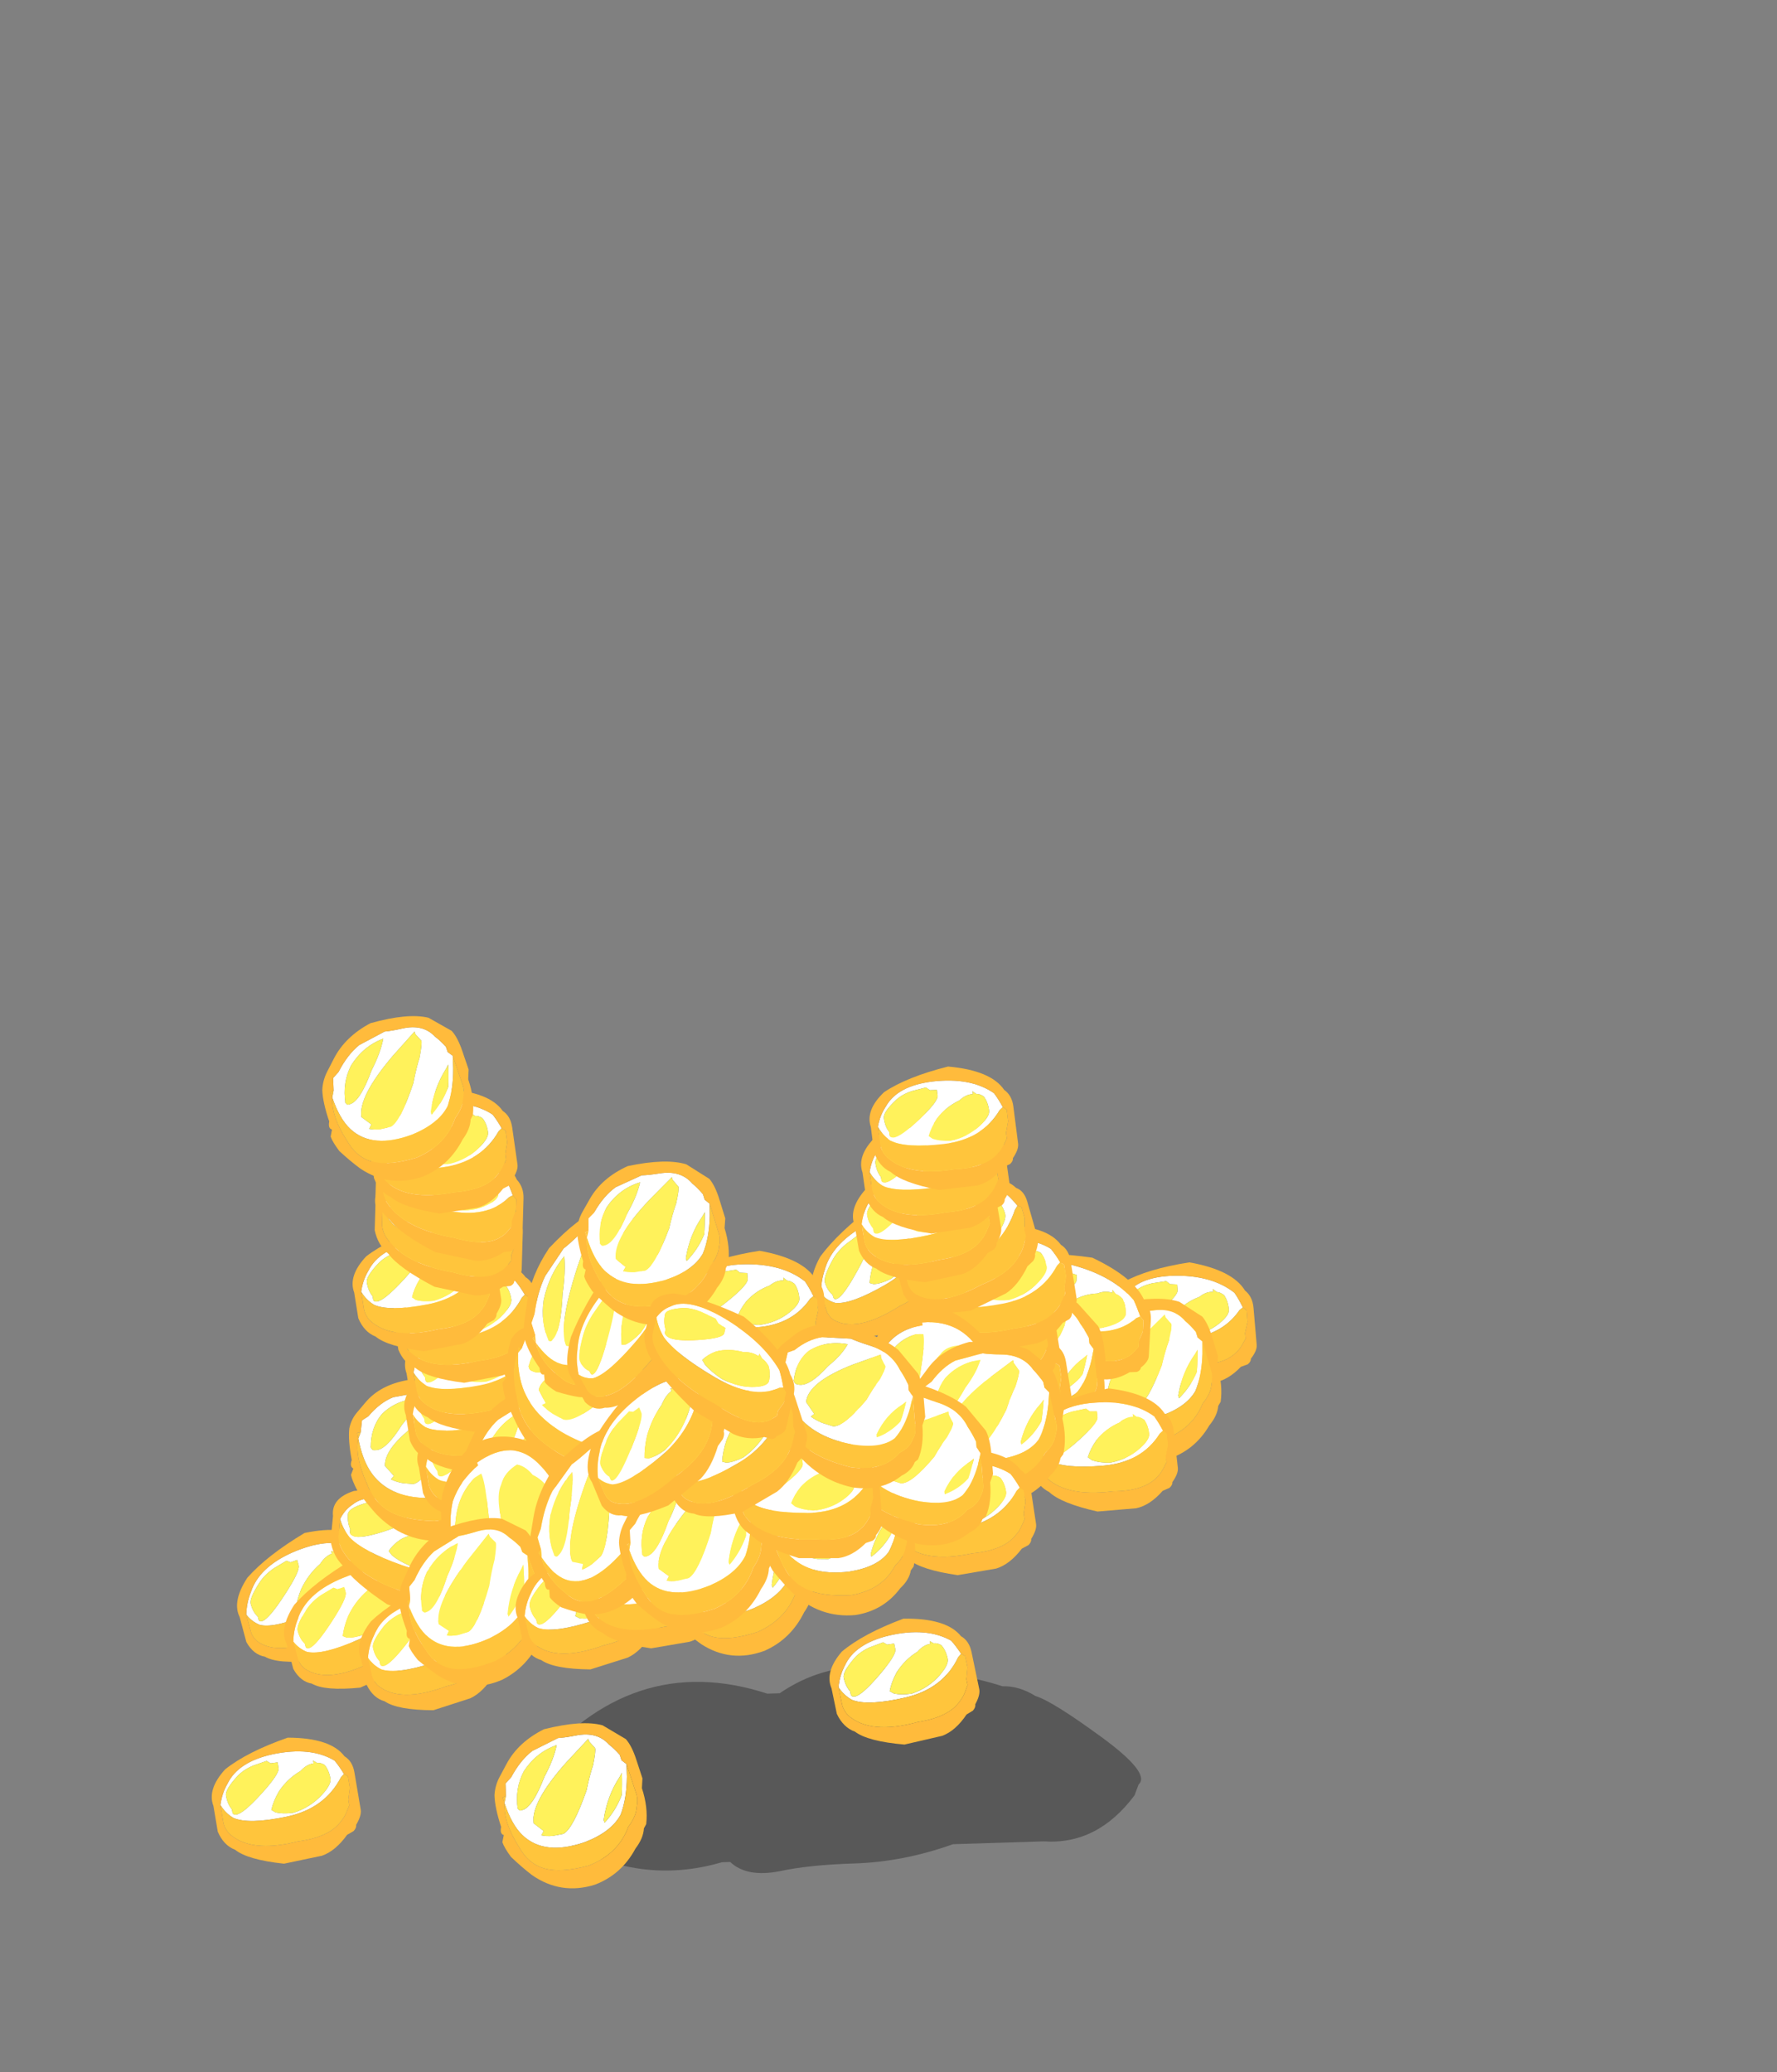 <?xml version="1.0" encoding="UTF-8" standalone="no"?>
<svg xmlns:ffdec="https://www.free-decompiler.com/flash" xmlns:xlink="http://www.w3.org/1999/xlink" ffdec:objectType="frame" height="134.5px" width="115.35px" xmlns="http://www.w3.org/2000/svg">
  <rect width="100%" height="100%" fill="#808080" stroke="none"/>
  <g transform="matrix(1.0, 0.0, 0.0, 1.0, 69.0, 110.95)">
    <use ffdec:characterId="74" height="1.9" transform="matrix(5.356, -0.168, 0.0, 7.0, -35.259, -2.257)" width="7.55" xlink:href="#shape0"/>
    <use ffdec:characterId="75" height="2.15" transform="matrix(4.617, 0.218, 0.317, 3.695, 2.667, -29.269)" width="2.05" xlink:href="#shape1"/>
    <use ffdec:characterId="76" height="2.85" transform="matrix(4.229, -1.856, 1.076, 3.562, -0.697, -24.438)" width="2.15" xlink:href="#shape2"/>
    <use ffdec:characterId="75" height="2.15" transform="matrix(4.646, 1.593, -0.206, 3.599, -3.666, -31.221)" width="2.05" xlink:href="#shape1"/>
    <use ffdec:characterId="76" height="2.85" transform="matrix(4.602, -0.049, 0.418, 3.705, -7.713, -27.728)" width="2.15" xlink:href="#shape2"/>
    <use ffdec:characterId="75" height="2.15" transform="matrix(4.171, -2.023, 1.136, 3.531, -17.252, -30.287)" width="2.05" xlink:href="#shape1"/>
    <use ffdec:characterId="75" height="2.15" transform="matrix(4.314, -1.54, 0.964, 3.604, -54.408, -9.592)" width="2.05" xlink:href="#shape1"/>
    <use ffdec:characterId="75" height="2.15" transform="matrix(4.314, -1.54, 0.964, 3.604, -51.358, -7.842)" width="2.05" xlink:href="#shape1"/>
    <use ffdec:characterId="75" height="2.15" transform="matrix(4.603, 1.956, -0.348, 3.533, -47.036, -16.071)" width="2.05" xlink:href="#shape1"/>
    <use ffdec:characterId="76" height="2.85" transform="matrix(4.466, -0.805, 0.695, 3.662, -47.224, -20.524)" width="2.15" xlink:href="#shape2"/>
    <use ffdec:characterId="75" height="2.15" transform="matrix(4.538, -0.522, 0.594, 3.696, -40.502, -14.694)" width="2.05" xlink:href="#shape1"/>
    <use ffdec:characterId="75" height="2.15" transform="matrix(4.538, -0.522, 0.594, 3.696, -40.952, -17.144)" width="2.05" xlink:href="#shape1"/>
    <use ffdec:characterId="75" height="2.15" transform="matrix(4.538, -0.522, 0.594, 3.696, -42.402, -19.394)" width="2.05" xlink:href="#shape1"/>
    <use ffdec:characterId="75" height="2.15" transform="matrix(4.538, -0.522, 0.594, 3.696, -43.252, -22.794)" width="2.05" xlink:href="#shape1"/>
    <use ffdec:characterId="75" height="2.15" transform="matrix(4.538, -0.522, 0.594, 3.696, -43.202, -25.494)" width="2.05" xlink:href="#shape1"/>
    <use ffdec:characterId="75" height="2.15" transform="matrix(4.538, -0.522, 0.594, 3.696, -44.002, -28.694)" width="2.05" xlink:href="#shape1"/>
    <use ffdec:characterId="75" height="2.15" transform="matrix(4.539, -0.522, 0.593, 3.696, -46.602, -30.744)" width="2.05" xlink:href="#shape1"/>
    <use ffdec:characterId="75" height="2.15" transform="matrix(4.652, 1.332, -0.105, 3.627, -44.525, -36.353)" width="2.05" xlink:href="#shape1"/>
    <use ffdec:characterId="75" height="2.15" transform="matrix(4.652, 1.331, -0.105, 3.628, -44.475, -38.603)" width="2.05" xlink:href="#shape1"/>
    <use ffdec:characterId="75" height="2.15" transform="matrix(4.556, -0.344, 0.527, 3.695, -45.487, -39.829)" width="2.05" xlink:href="#shape1"/>
    <use ffdec:characterId="76" height="2.85" transform="matrix(4.11, -2.187, 1.193, 3.494, -49.266, -42.237)" width="2.15" xlink:href="#shape2"/>
    <use ffdec:characterId="75" height="2.15" transform="matrix(4.538, -0.522, 0.594, 3.696, -9.602, -21.544)" width="2.05" xlink:href="#shape1"/>
    <use ffdec:characterId="75" height="2.15" transform="matrix(4.538, -0.522, 0.594, 3.696, -9.552, -24.244)" width="2.05" xlink:href="#shape1"/>
    <use ffdec:characterId="75" height="2.15" transform="matrix(4.538, -0.522, 0.594, 3.696, -10.352, -27.444)" width="2.05" xlink:href="#shape1"/>
    <use ffdec:characterId="75" height="2.15" transform="matrix(4.539, -0.522, 0.593, 3.696, -9.252, -30.794)" width="2.05" xlink:href="#shape1"/>
    <use ffdec:characterId="75" height="2.15" transform="matrix(4.268, -1.713, 1.025, 3.582, -11.832, -32.115)" width="2.05" xlink:href="#shape1"/>
    <use ffdec:characterId="75" height="2.15" transform="matrix(4.515, -0.632, 0.633, 3.687, -14.157, -35.109)" width="2.05" xlink:href="#shape1"/>
    <use ffdec:characterId="75" height="2.15" transform="matrix(4.556, -0.344, 0.527, 3.695, -13.537, -38.528)" width="2.05" xlink:href="#shape1"/>
    <use ffdec:characterId="75" height="2.15" transform="matrix(4.571, -0.196, 0.472, 3.695, -12.943, -41.484)" width="2.05" xlink:href="#shape1"/>
    <use ffdec:characterId="75" height="2.15" transform="matrix(4.528, -0.695, 0.769, 3.687, -15.793, -5.043)" width="2.05" xlink:href="#shape1"/>
    <use ffdec:characterId="76" height="2.85" transform="matrix(4.175, -2.09, 1.162, 3.54, -38.075, 3.494)" width="2.15" xlink:href="#shape2"/>
    <use ffdec:characterId="75" height="2.15" transform="matrix(4.542, -0.605, 0.626, 3.707, -55.772, 2.571)" width="2.05" xlink:href="#shape1"/>
    <use ffdec:characterId="78" height="3.45" transform="matrix(4.708, -0.048, 0.427, 3.79, -13.274, -26.204)" width="1.9" xlink:href="#shape3"/>
    <use ffdec:characterId="75" height="2.15" transform="matrix(4.438, -1.078, 0.797, 3.663, -46.355, -6.894)" width="2.05" xlink:href="#shape1"/>
    <use ffdec:characterId="76" height="2.85" transform="matrix(4.016, -2.509, 1.308, 3.447, -40.212, -17.646)" width="2.15" xlink:href="#shape2"/>
    <use ffdec:characterId="76" height="2.85" transform="matrix(4.673, 1.337, -0.106, 3.642, -36.218, -26.499)" width="2.15" xlink:href="#shape2"/>
    <use ffdec:characterId="76" height="2.85" transform="matrix(2.975, -4.448, 1.959, 2.779, -36.477, -25.265)" width="2.15" xlink:href="#shape2"/>
    <use ffdec:characterId="75" height="2.15" transform="matrix(3.517, -3.654, 1.703, 3.147, -33.5, -24.507)" width="2.05" xlink:href="#shape1"/>
    <use ffdec:characterId="75" height="2.15" transform="matrix(4.649, 0.217, 0.32, 3.721, -25.272, -30.019)" width="2.05" xlink:href="#shape1"/>
    <use ffdec:characterId="78" height="3.45" transform="matrix(4.106, -2.566, 1.337, 3.525, -41.918, -14.88)" width="1.9" xlink:href="#shape3"/>
    <use ffdec:characterId="76" height="2.85" transform="matrix(4.016, -2.509, 1.308, 3.447, -44.362, -9.096)" width="2.15" xlink:href="#shape2"/>
    <use ffdec:characterId="75" height="2.15" transform="matrix(4.607, -0.047, 0.418, 3.711, -2.573, -20.772)" width="2.05" xlink:href="#shape1"/>
    <use ffdec:characterId="76" height="2.85" transform="matrix(4.413, -1.172, 0.831, 3.652, -10.716, -22.609)" width="2.15" xlink:href="#shape2"/>
    <use ffdec:characterId="76" height="2.85" transform="matrix(4.209, -1.919, 1.099, 3.553, -32.674, -33.241)" width="2.15" xlink:href="#shape2"/>
    <use ffdec:characterId="75" height="2.15" transform="matrix(4.478, -1.058, 0.794, 3.694, -36.189, -9.627)" width="2.05" xlink:href="#shape1"/>
    <use ffdec:characterId="75" height="2.15" transform="matrix(4.591, -0.437, 0.565, 3.731, -31.85, -11.603)" width="2.05" xlink:href="#shape1"/>
    <use ffdec:characterId="76" height="2.85" transform="matrix(4.115, -2.324, 1.246, 3.511, -27.24, -11.361)" width="2.15" xlink:href="#shape2"/>
    <use ffdec:characterId="75" height="2.15" transform="matrix(4.592, -0.437, 0.565, 3.731, -11.951, -16.354)" width="2.05" xlink:href="#shape1"/>
    <use ffdec:characterId="76" height="2.85" transform="matrix(4.452, -1.176, 0.836, 3.682, -20.523, -15.374)" width="2.15" xlink:href="#shape2"/>
    <use ffdec:characterId="76" height="2.85" transform="matrix(4.66, 0.25, 0.309, 3.727, -15.037, -21.586)" width="2.15" xlink:href="#shape2"/>
    <use ffdec:characterId="76" height="2.85" transform="matrix(3.105, -4.317, 1.92, 2.872, -36.096, -11.432)" width="2.15" xlink:href="#shape2"/>
    <use ffdec:characterId="76" height="2.85" transform="matrix(4.114, -2.324, 1.246, 3.511, -30.039, -12.861)" width="2.15" xlink:href="#shape2"/>
    <use ffdec:characterId="75" height="2.15" transform="matrix(4.676, 0.34, 0.276, 3.731, -21.71, -18.119)" width="2.05" xlink:href="#shape1"/>
    <use ffdec:characterId="76" height="2.85" transform="matrix(4.66, 0.249, 0.309, 3.726, -19.437, -25.283)" width="2.15" xlink:href="#shape2"/>
    <use ffdec:characterId="75" height="2.15" transform="matrix(4.196, -2.076, 1.158, 3.556, -26.872, -18.682)" width="2.05" xlink:href="#shape1"/>
    <use ffdec:characterId="75" height="2.15" transform="matrix(3.914, -2.813, 1.416, 3.394, -31.991, -18.134)" width="2.05" xlink:href="#shape1"/>
    <use ffdec:characterId="75" height="2.15" transform="matrix(4.474, 2.995, -0.757, 3.34, -26.083, -29.074)" width="2.05" xlink:href="#shape1"/>
  </g>
  <defs>
    <g id="shape0" transform="matrix(1.0, 0.0, 0.0, 1.0, 1.15, 0.75)">
      <path d="M2.0 -0.5 Q2.7 -0.85 3.6 -0.65 4.15 -0.65 4.7 -0.5 4.9 -0.5 5.1 -0.4 5.3 -0.35 5.9 0.0 6.5 0.35 6.35 0.45 L6.3 0.55 Q5.85 1.0 5.2 0.95 4.65 0.95 4.1 0.95 3.5 1.1 2.9 1.1 2.35 1.1 2.0 1.15 1.6 1.2 1.4 1.05 L1.3 1.05 Q0.3 1.25 -0.65 0.8 -0.75 0.7 -0.8 0.65 L-0.95 0.6 Q-1.35 0.45 -1.0 0.15 0.2 -0.95 1.85 -0.5 1.9 -0.5 2.0 -0.5" fill="#444444" fill-opacity="0.667" fill-rule="evenodd" stroke="none"/>
    </g>
    <g id="shape1" transform="matrix(1.0, 0.0, 0.0, 1.0, 1.05, 2.0)">
      <path d="M0.5 -1.5 L0.45 -1.55 0.45 -1.5 Q0.35 -1.5 0.25 -1.4 0.05 -1.3 -0.1 -1.1 -0.2 -0.95 -0.25 -0.8 L-0.2 -0.75 Q-0.1 -0.7 0.05 -0.7 0.3 -0.75 0.5 -0.95 0.65 -1.1 0.65 -1.2 0.65 -1.35 0.6 -1.45 0.55 -1.5 0.5 -1.5 M0.85 -1.25 L0.8 -1.2 Q0.5 -0.7 -0.05 -0.65 -0.6 -0.6 -0.8 -0.75 -0.9 -0.85 -0.95 -1.0 -0.9 -1.2 -0.8 -1.35 -0.6 -1.7 -0.1 -1.75 0.45 -1.8 0.75 -1.5 0.8 -1.4 0.85 -1.25 M-0.8 -0.9 L-0.8 -0.85 Q-0.8 -0.8 -0.75 -0.8 -0.65 -0.8 -0.35 -1.1 -0.05 -1.4 -0.05 -1.5 -0.05 -1.55 -0.05 -1.6 L-0.15 -1.6 -0.2 -1.65 -0.4 -1.6 Q-0.55 -1.55 -0.65 -1.45 -0.85 -1.25 -0.85 -1.15 -0.85 -1.0 -0.8 -0.9" fill="#ffffff" fill-rule="evenodd" stroke="none"/>
      <path d="M0.5 -1.5 Q0.55 -1.5 0.6 -1.45 0.65 -1.35 0.65 -1.2 0.65 -1.1 0.5 -0.95 0.3 -0.75 0.05 -0.7 -0.1 -0.7 -0.2 -0.75 L-0.25 -0.8 Q-0.2 -0.95 -0.1 -1.1 0.05 -1.3 0.25 -1.4 0.35 -1.5 0.45 -1.5 L0.45 -1.55 0.5 -1.5 M-0.8 -0.9 Q-0.85 -1.0 -0.85 -1.15 -0.85 -1.25 -0.65 -1.45 -0.55 -1.55 -0.4 -1.6 L-0.2 -1.65 -0.15 -1.6 -0.05 -1.6 Q-0.05 -1.55 -0.05 -1.5 -0.05 -1.4 -0.35 -1.1 -0.65 -0.8 -0.75 -0.8 -0.8 -0.8 -0.8 -0.85 L-0.8 -0.9" fill="#fff25b" fill-rule="evenodd" stroke="none"/>
      <path d="M0.85 -1.25 L0.9 -1.2 Q0.9 -1.1 0.9 -1.05 L0.9 -1.0 0.85 -0.8 0.85 -0.7 0.8 -0.6 Q0.75 -0.5 0.7 -0.45 0.5 -0.2 0.05 -0.2 -0.65 -0.1 -0.9 -0.5 -0.95 -0.6 -0.95 -0.7 L-0.95 -0.85 Q-0.95 -0.95 -0.95 -1.0 -0.9 -0.85 -0.8 -0.75 -0.6 -0.6 -0.05 -0.65 0.5 -0.7 0.8 -1.2 L0.85 -1.25" fill="#ffc53c" fill-rule="evenodd" stroke="none"/>
      <path d="M-0.95 -1.0 Q-0.95 -0.95 -0.95 -0.85 L-0.95 -0.7 Q-0.95 -0.6 -0.9 -0.5 -0.65 -0.1 0.05 -0.2 0.5 -0.2 0.7 -0.45 0.75 -0.5 0.8 -0.6 L0.85 -0.7 0.85 -0.8 0.9 -1.0 0.9 -1.05 Q0.9 -1.1 0.9 -1.2 L0.85 -1.25 Q0.8 -1.4 0.75 -1.5 0.45 -1.8 -0.1 -1.75 -0.6 -1.7 -0.8 -1.35 -0.9 -1.2 -0.95 -1.0 M1.0 -1.25 L1.0 -0.85 Q1.0 -0.75 1.0 -0.65 L1.0 -0.6 Q1.0 -0.5 0.9 -0.35 0.9 -0.3 0.85 -0.25 L0.75 -0.2 Q0.55 0.05 0.35 0.1 L-0.2 0.15 Q-0.7 0.0 -0.85 -0.2 -1.0 -0.3 -1.05 -0.55 L-1.05 -0.65 Q-1.05 -0.7 -1.05 -0.75 -1.05 -0.8 -1.05 -1.0 -1.1 -1.3 -0.8 -1.6 -0.45 -1.85 0.15 -2.0 0.75 -1.9 0.9 -1.55 1.0 -1.45 1.0 -1.25" fill="#ffbb3c" fill-rule="evenodd" stroke="none"/>
    </g>
    <g id="shape2" transform="matrix(1.0, 0.0, 0.0, 1.0, 1.2, 2.25)">
      <path d="M0.4 -1.7 L0.4 -1.75 Q0.2 -1.65 0.0 -1.55 -0.65 -1.2 -0.7 -0.85 L-0.6 -0.65 -0.65 -0.6 Q-0.6 -0.55 -0.5 -0.5 L-0.35 -0.45 Q-0.2 -0.45 0.15 -0.95 0.25 -1.15 0.35 -1.3 0.45 -1.5 0.45 -1.55 L0.4 -1.7 M0.65 -0.9 Q0.4 -0.7 0.25 -0.35 L0.25 -0.3 Q0.45 -0.4 0.6 -0.6 0.65 -0.75 0.7 -0.95 L0.65 -0.9 M0.8 -1.05 L0.75 -0.85 Q0.65 -0.5 0.5 -0.3 0.3 -0.1 -0.1 -0.15 -0.7 -0.25 -0.9 -0.75 -1.0 -1.0 -1.0 -1.4 L-0.95 -1.5 -0.9 -1.7 -0.8 -1.75 Q-0.6 -1.95 -0.4 -2.0 L0.0 -2.0 Q0.1 -1.95 0.25 -1.9 0.55 -1.8 0.65 -1.5 0.7 -1.4 0.75 -1.25 L0.75 -1.15 0.8 -1.05 M-0.05 -1.9 Q-0.35 -1.95 -0.6 -1.75 -0.8 -1.55 -0.85 -1.2 L-0.85 -1.25 Q-0.85 -1.15 -0.8 -1.15 -0.65 -1.1 -0.35 -1.5 -0.15 -1.7 -0.05 -1.9" fill="#ffffff" fill-rule="evenodd" stroke="none"/>
      <path d="M0.65 -0.9 L0.7 -0.95 Q0.65 -0.75 0.6 -0.6 0.45 -0.4 0.25 -0.3 L0.25 -0.35 Q0.4 -0.7 0.65 -0.9 M0.4 -1.7 L0.45 -1.55 Q0.45 -1.5 0.35 -1.3 0.25 -1.15 0.15 -0.95 -0.2 -0.45 -0.35 -0.45 L-0.5 -0.5 Q-0.6 -0.55 -0.65 -0.6 L-0.6 -0.65 -0.7 -0.85 Q-0.65 -1.2 0.0 -1.55 0.2 -1.65 0.4 -1.75 L0.4 -1.7 M-0.05 -1.9 Q-0.15 -1.7 -0.35 -1.5 -0.65 -1.1 -0.8 -1.15 -0.85 -1.15 -0.85 -1.25 L-0.85 -1.2 Q-0.8 -1.55 -0.6 -1.75 -0.35 -1.95 -0.05 -1.9" fill="#fff25b" fill-rule="evenodd" stroke="none"/>
      <path d="M0.8 -1.05 L0.8 -0.95 Q0.8 -0.85 0.8 -0.7 L0.8 -0.5 Q0.8 -0.4 0.75 -0.3 0.7 -0.15 0.55 -0.05 0.3 0.3 -0.15 0.25 -0.55 0.15 -0.75 -0.05 -0.95 -0.25 -1.0 -0.6 -1.05 -0.85 -1.05 -1.05 -1.05 -1.25 -1.0 -1.4 L-1.0 -1.5 -0.95 -1.5 -1.0 -1.4 Q-1.0 -1.0 -0.9 -0.75 -0.7 -0.25 -0.1 -0.15 0.3 -0.1 0.5 -0.3 0.65 -0.5 0.75 -0.85 L0.8 -1.05" fill="#ffc53c" fill-rule="evenodd" stroke="none"/>
      <path d="M-0.95 -1.5 L-1.0 -1.5 -1.0 -1.4 Q-1.05 -1.25 -1.05 -1.05 -1.05 -0.85 -1.0 -0.6 -0.95 -0.25 -0.75 -0.05 -0.55 0.15 -0.15 0.25 0.3 0.3 0.55 -0.05 0.7 -0.15 0.75 -0.3 0.8 -0.4 0.8 -0.5 L0.8 -0.7 Q0.8 -0.85 0.8 -0.95 L0.8 -1.05 0.75 -1.15 0.75 -1.25 Q0.7 -1.4 0.65 -1.5 0.55 -1.8 0.25 -1.9 0.1 -1.95 0.0 -2.0 L-0.4 -2.0 Q-0.6 -1.95 -0.8 -1.75 L-0.9 -1.7 -0.95 -1.5 M0.95 -0.7 L0.9 -0.55 Q0.9 -0.2 0.8 0.05 L0.75 0.1 Q0.7 0.25 0.55 0.35 0.25 0.65 -0.15 0.6 -0.65 0.5 -0.95 -0.05 -1.05 -0.25 -1.15 -0.5 -1.2 -0.7 -1.2 -0.8 L-1.15 -0.9 Q-1.2 -0.95 -1.15 -1.05 -1.15 -1.4 -1.1 -1.6 -1.05 -1.75 -0.95 -1.85 -0.9 -1.9 -0.8 -2.0 -0.55 -2.25 -0.15 -2.25 0.4 -2.1 0.65 -1.85 L0.9 -1.45 Q0.95 -1.3 0.95 -1.05 0.95 -0.9 0.95 -0.7" fill="#ffbb3c" fill-rule="evenodd" stroke="none"/>
    </g>
    <g id="shape3" transform="matrix(1.0, 0.0, 0.0, 1.0, 1.0, 2.85)">
      <path d="M0.05 -2.0 Q-0.05 -1.9 -0.1 -1.6 -0.1 -1.55 -0.2 -1.1 -0.3 -0.75 -0.3 -0.55 L-0.2 0.0 Q0.1 0.05 0.3 -0.05 L0.3 -0.25 0.35 -0.45 0.5 -0.9 Q0.55 -1.15 0.6 -1.35 L0.65 -1.45 Q0.6 -1.7 0.5 -1.85 0.45 -2.05 0.35 -2.15 0.15 -2.15 0.05 -2.0 M0.75 -0.8 L0.75 -0.85 Q0.7 -0.65 0.65 -0.5 0.4 0.15 -0.15 0.15 -0.65 0.15 -0.8 -0.6 -0.9 -0.95 -0.9 -1.4 -0.9 -1.5 -0.85 -1.6 -0.8 -1.95 -0.65 -2.2 -0.45 -2.45 -0.15 -2.5 L-0.15 -2.55 Q0.45 -2.6 0.65 -1.9 0.75 -1.6 0.75 -1.05 L0.75 -0.8 M-0.7 -1.9 Q-0.85 -1.6 -0.85 -1.35 -0.85 -1.2 -0.8 -1.0 -0.75 -0.8 -0.7 -0.65 -0.45 -0.95 -0.4 -1.2 -0.3 -1.45 -0.25 -1.7 -0.15 -2.15 -0.15 -2.3 L-0.15 -2.35 -0.25 -2.35 Q-0.55 -2.25 -0.7 -1.9" fill="#ffffff" fill-rule="evenodd" stroke="none"/>
      <path d="M0.05 -2.0 Q0.15 -2.15 0.35 -2.15 0.45 -2.05 0.5 -1.85 0.6 -1.7 0.65 -1.45 L0.6 -1.35 Q0.55 -1.15 0.5 -0.9 L0.35 -0.45 0.3 -0.25 0.3 -0.05 Q0.1 0.05 -0.2 0.0 L-0.3 -0.55 Q-0.3 -0.75 -0.2 -1.1 -0.1 -1.55 -0.1 -1.6 -0.05 -1.9 0.05 -2.0 M-0.7 -1.9 Q-0.55 -2.25 -0.25 -2.35 L-0.15 -2.35 -0.15 -2.3 Q-0.15 -2.15 -0.25 -1.7 -0.3 -1.45 -0.4 -1.2 -0.45 -0.95 -0.7 -0.65 -0.75 -0.8 -0.8 -1.0 -0.85 -1.2 -0.85 -1.35 -0.85 -1.6 -0.7 -1.9" fill="#fff25b" fill-rule="evenodd" stroke="none"/>
      <path d="M-0.9 -1.4 Q-0.9 -0.95 -0.8 -0.6 -0.65 0.15 -0.15 0.15 0.4 0.15 0.65 -0.5 0.7 -0.65 0.75 -0.85 L0.75 -0.8 0.65 -0.25 Q0.45 0.35 -0.15 0.35 -0.7 0.3 -0.85 -0.45 -0.9 -0.75 -0.9 -1.3 L-0.9 -1.4" fill="#ffc53c" fill-rule="evenodd" stroke="none"/>
      <path d="M-0.9 -1.4 L-0.9 -1.3 Q-0.9 -0.75 -0.85 -0.45 -0.7 0.3 -0.15 0.35 0.45 0.35 0.65 -0.25 L0.75 -0.8 0.75 -1.05 Q0.75 -1.6 0.65 -1.9 0.45 -2.6 -0.15 -2.55 L-0.15 -2.5 Q-0.45 -2.45 -0.65 -2.2 -0.8 -1.95 -0.85 -1.6 -0.9 -1.5 -0.9 -1.4 M0.9 -1.3 Q0.9 0.65 -0.15 0.6 -0.65 0.55 -0.9 -0.15 -0.95 -0.4 -1.0 -0.65 -1.0 -0.85 -1.0 -0.95 -1.0 -1.9 -0.75 -2.4 -0.45 -2.85 -0.05 -2.85 0.3 -2.8 0.6 -2.4 0.9 -2.0 0.9 -1.3" fill="#ffbb3c" fill-rule="evenodd" stroke="none"/>
    </g>
  </defs>
</svg>
